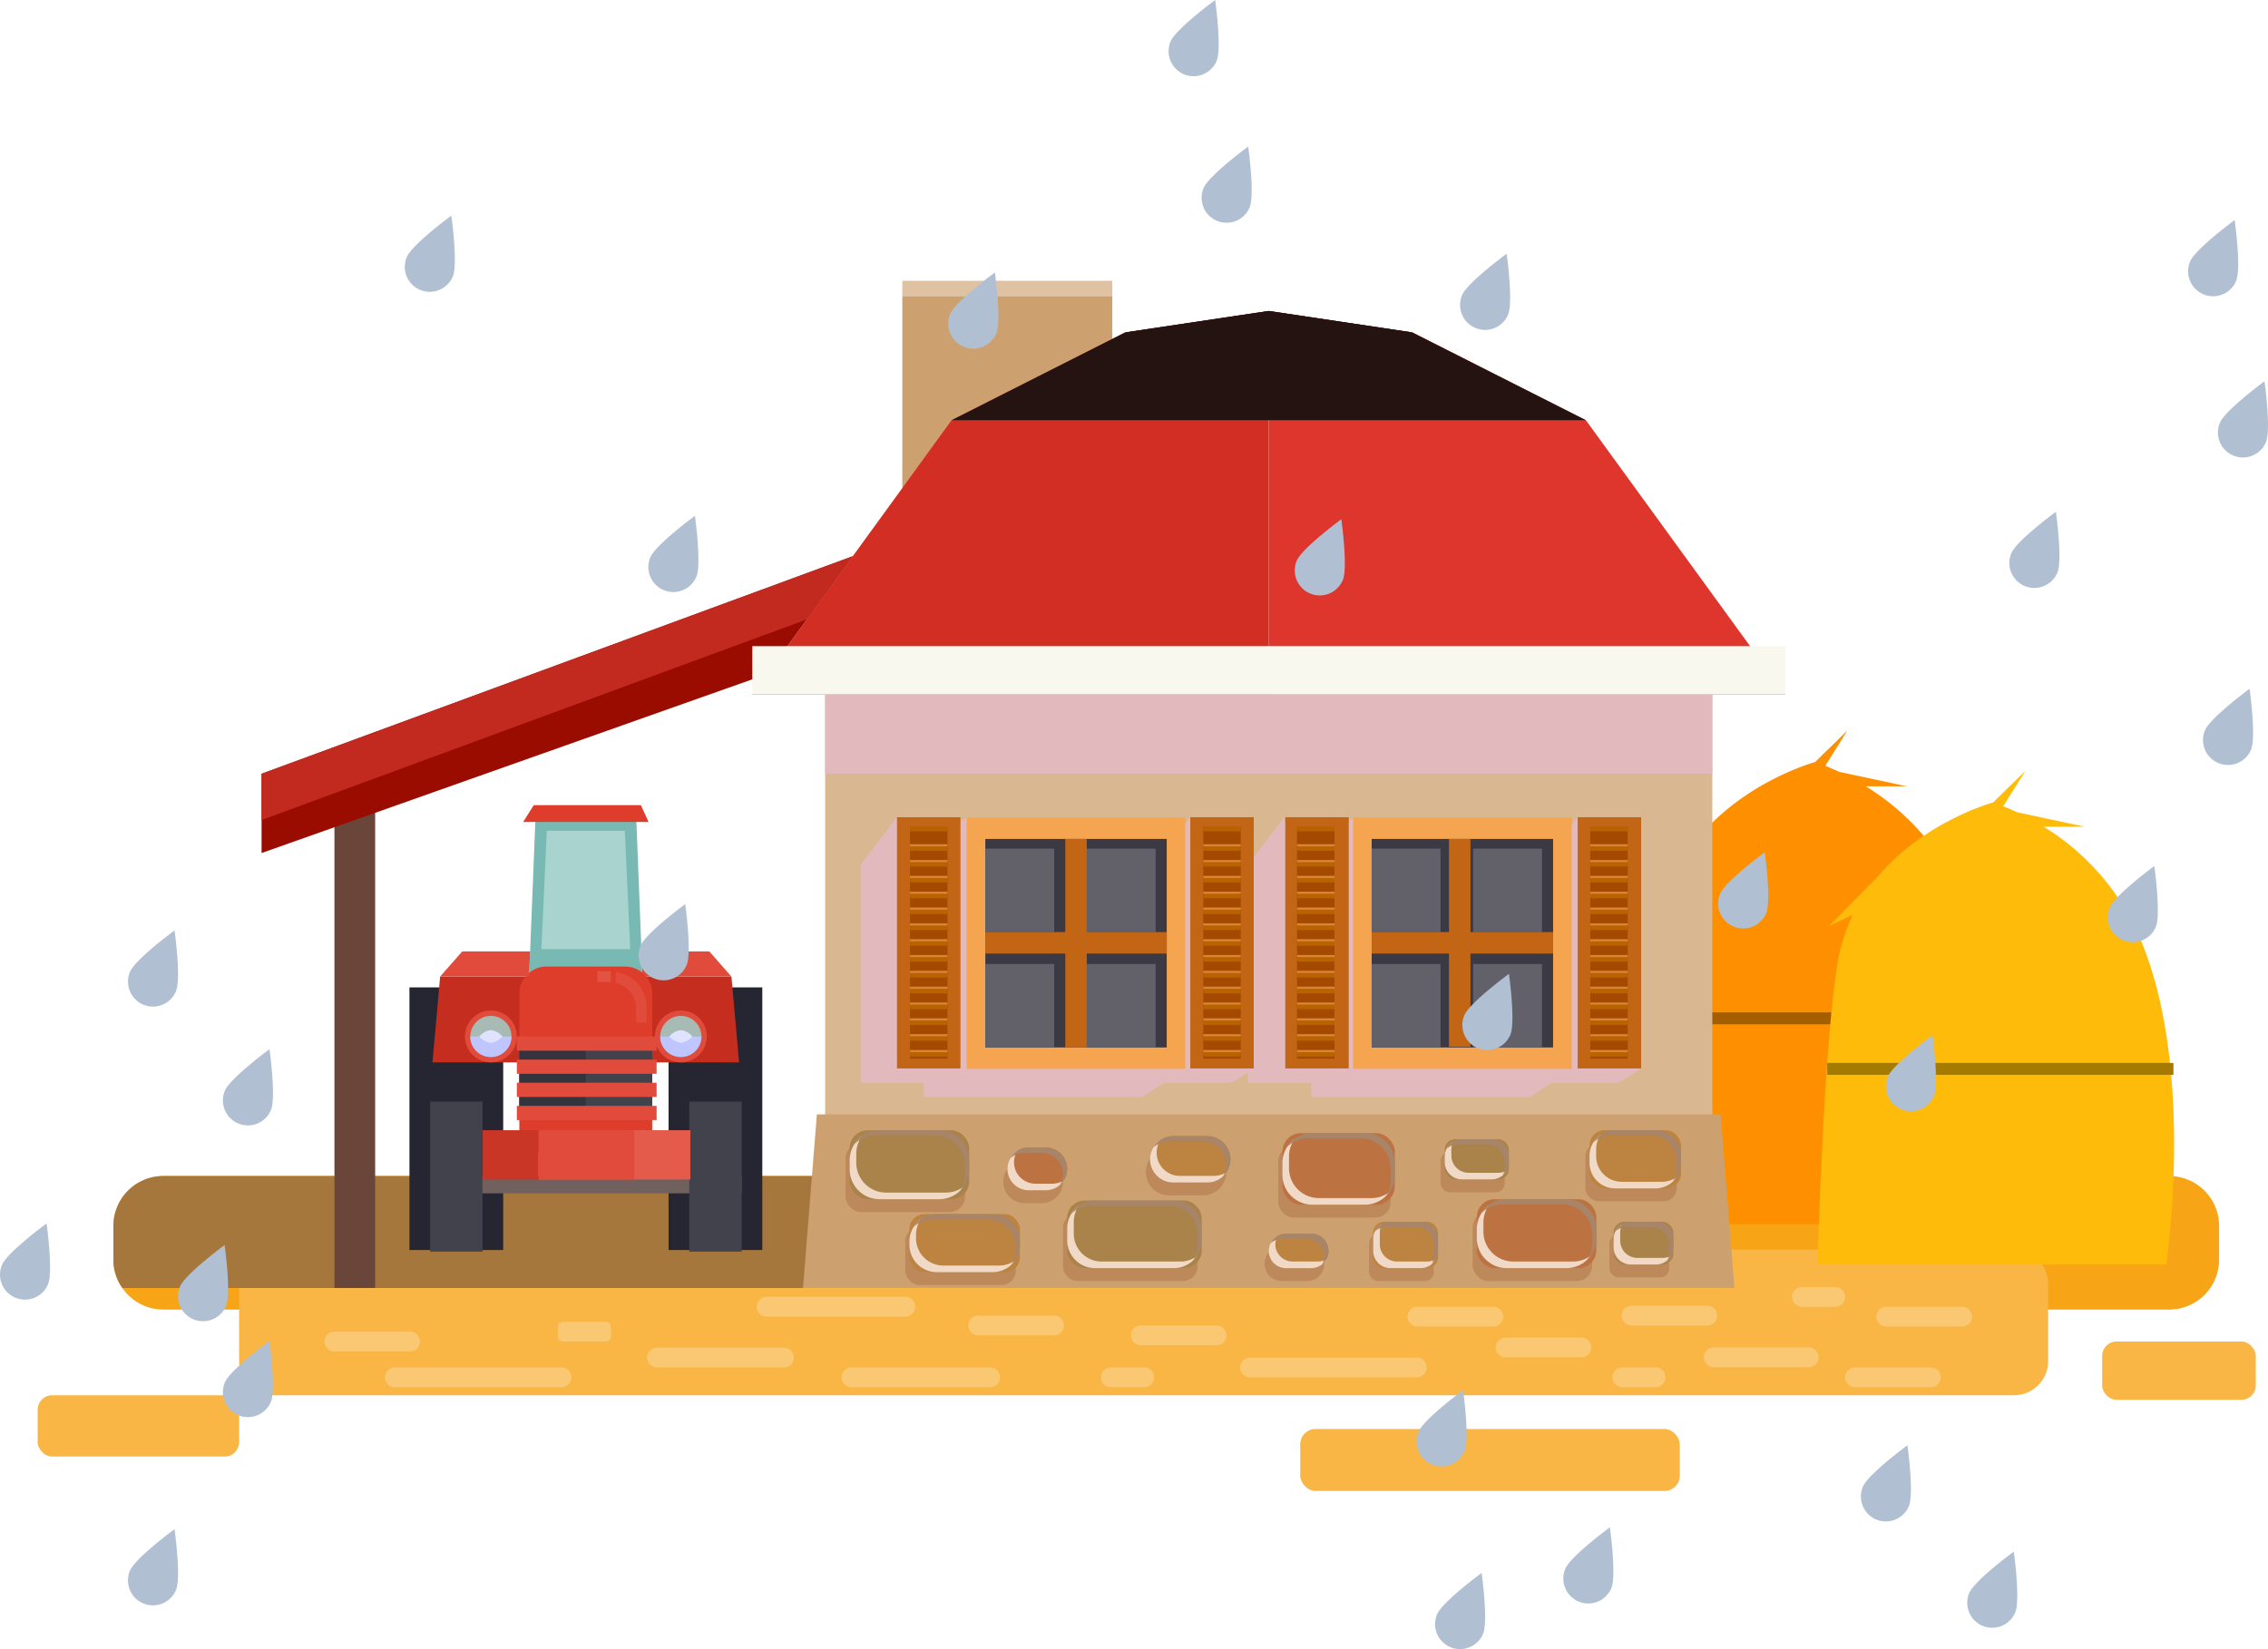 <svg id="Grupo_55962" data-name="Grupo 55962" xmlns="http://www.w3.org/2000/svg" width="335" height="243.628" viewBox="0 0 335 243.628">
  <g id="Grupo_55926" data-name="Grupo 55926" transform="translate(5.564 41.478)">
    <rect id="Rectángulo_5359" data-name="Rectángulo 5359" width="31.019" height="35.134" transform="translate(127.713 2.246)" fill="#cda16f"/>
    <rect id="Rectángulo_5360" data-name="Rectángulo 5360" width="31.019" height="2.246" transform="translate(127.713)" fill="#dfc2a2"/>
    <g id="Grupo_55853" data-name="Grupo 55853" transform="translate(0 132.262)">
      <path id="Trazado_103365" data-name="Trazado 103365" d="M811.215-73.738v4.972a7.381,7.381,0,0,1-7.378,7.376H507.569a7.32,7.32,0,0,1-6.055-3.187,7.188,7.188,0,0,1-1.323-4.189v-4.972a7.371,7.371,0,0,1,7.378-7.378H803.838A7.373,7.373,0,0,1,811.215-73.738Z" transform="translate(-489.003 81.116)" fill="#f7a416"/>
      <path id="Rectángulo_5361" data-name="Rectángulo 5361" d="M5.055,0h257.1a5.055,5.055,0,0,1,5.055,5.055V16.469a5.054,5.054,0,0,1-5.054,5.054H5.054A5.054,5.054,0,0,1,0,16.469V5.055A5.055,5.055,0,0,1,5.055,0Z" transform="translate(29.753 10.862)" fill="#f9b645"/>
      <rect id="Rectángulo_5362" data-name="Rectángulo 5362" width="29.753" height="9.051" rx="2.125" transform="translate(0 32.385)" fill="#f9b645"/>
      <rect id="Rectángulo_5363" data-name="Rectángulo 5363" width="22.694" height="8.618" rx="2.125" transform="translate(304.937 24.443)" fill="#f9b645"/>
      <rect id="Rectángulo_5364" data-name="Rectángulo 5364" width="56.059" height="9.153" rx="2.257" transform="translate(186.491 37.37)" fill="#f9b645"/>
    </g>
    <g id="Grupo_55854" data-name="Grupo 55854" transform="translate(42.349 148.66)">
      <path id="Trazado_103366" data-name="Trazado 103366" d="M645.116-63.578h-11.2a1.458,1.458,0,0,1-1.458-1.458h0a1.458,1.458,0,0,1,1.458-1.458h11.2a1.457,1.457,0,0,1,1.456,1.458h0A1.457,1.457,0,0,1,645.116-63.578Z" transform="translate(-407.833 78.374)" fill="#fac873"/>
      <path id="Trazado_103367" data-name="Trazado 103367" d="M618.424-65.86h-11.2a1.458,1.458,0,0,1-1.456-1.458h0a1.456,1.456,0,0,1,1.456-1.458h11.2a1.457,1.457,0,0,1,1.458,1.458h0A1.458,1.458,0,0,1,618.424-65.86Z" transform="translate(-432.758 76.243)" fill="#fac873"/>
      <path id="Trazado_103368" data-name="Trazado 103368" d="M637.154-65.106H623.122a1.459,1.459,0,0,1-1.458-1.458h0a1.458,1.458,0,0,1,1.458-1.458h14.032a1.457,1.457,0,0,1,1.458,1.458h0A1.458,1.458,0,0,1,637.154-65.106Z" transform="translate(-417.91 76.947)" fill="#fac873"/>
      <path id="Trazado_103369" data-name="Trazado 103369" d="M628.044-68.294h-11.2a1.458,1.458,0,0,1-1.458-1.456h0a1.458,1.458,0,0,1,1.458-1.458h11.2A1.458,1.458,0,0,1,629.5-69.75h0A1.458,1.458,0,0,1,628.044-68.294Z" transform="translate(-423.776 73.972)" fill="#fac873"/>
      <path id="Trazado_103370" data-name="Trazado 103370" d="M590.567-66.785h-11.2a1.458,1.458,0,0,1-1.458-1.458h0a1.459,1.459,0,0,1,1.458-1.458h11.2a1.459,1.459,0,0,1,1.458,1.458h0A1.458,1.458,0,0,1,590.567-66.785Z" transform="translate(-458.775 75.379)" fill="#fac873"/>
      <path id="Trazado_103371" data-name="Trazado 103371" d="M647.507-68.214H636.3a1.458,1.458,0,0,1-1.458-1.458h0A1.459,1.459,0,0,1,636.3-71.13h11.2a1.459,1.459,0,0,1,1.458,1.458h0A1.458,1.458,0,0,1,647.507-68.214Z" transform="translate(-405.6 74.044)" fill="#fac873"/>
      <path id="Trazado_103372" data-name="Trazado 103372" d="M611.7-68.214h-11.2a1.458,1.458,0,0,1-1.458-1.458h0a1.459,1.459,0,0,1,1.458-1.458h11.2a1.459,1.459,0,0,1,1.458,1.458h0A1.458,1.458,0,0,1,611.7-68.214Z" transform="translate(-439.044 74.044)" fill="#fac873"/>
      <path id="Trazado_103373" data-name="Trazado 103373" d="M578.148-67.54h-11.2A1.457,1.457,0,0,1,565.487-69h0a1.456,1.456,0,0,1,1.458-1.456h11.2A1.458,1.458,0,0,1,579.606-69h0A1.458,1.458,0,0,1,578.148-67.54Z" transform="translate(-470.373 74.676)" fill="#fac873"/>
      <path id="Trazado_103374" data-name="Trazado 103374" d="M528.965-66.316h-11.2a1.458,1.458,0,0,1-1.458-1.458h0a1.458,1.458,0,0,1,1.458-1.456h11.2a1.458,1.458,0,0,1,1.458,1.456h0A1.458,1.458,0,0,1,528.965-66.316Z" transform="translate(-516.304 75.819)" fill="#fac873"/>
      <path id="Trazado_103375" data-name="Trazado 103375" d="M577.752-63.578H557.268a1.459,1.459,0,0,1-1.458-1.458h0a1.459,1.459,0,0,1,1.458-1.458h20.484a1.459,1.459,0,0,1,1.458,1.458h0A1.459,1.459,0,0,1,577.752-63.578Z" transform="translate(-479.41 78.374)" fill="#fac873"/>
      <path id="Trazado_103376" data-name="Trazado 103376" d="M571.272-68.969H550.788a1.458,1.458,0,0,1-1.458-1.458h0a1.458,1.458,0,0,1,1.458-1.456h20.484a1.456,1.456,0,0,1,1.456,1.456h0A1.456,1.456,0,0,1,571.272-68.969Z" transform="translate(-485.462 73.341)" fill="#fac873"/>
      <path id="Trazado_103377" data-name="Trazado 103377" d="M612.334-64.332H587.708a1.459,1.459,0,0,1-1.458-1.458h0a1.459,1.459,0,0,1,1.458-1.458h24.626a1.458,1.458,0,0,1,1.458,1.458h0A1.458,1.458,0,0,1,612.334-64.332Z" transform="translate(-450.983 77.67)" fill="#fac873"/>
      <path id="Trazado_103378" data-name="Trazado 103378" d="M561.167-65.086H542.414a1.458,1.458,0,0,1-1.458-1.458h0A1.458,1.458,0,0,1,542.414-68h18.753a1.459,1.459,0,0,1,1.458,1.458h0A1.459,1.459,0,0,1,561.167-65.086Z" transform="translate(-493.282 76.966)" fill="#fac873"/>
      <path id="Trazado_103379" data-name="Trazado 103379" d="M547.016-63.578H522.39a1.458,1.458,0,0,1-1.458-1.458h0a1.458,1.458,0,0,1,1.458-1.458h24.626a1.459,1.459,0,0,1,1.458,1.458h0A1.459,1.459,0,0,1,547.016-63.578Z" transform="translate(-511.982 78.374)" fill="#fac873"/>
      <path id="Trazado_103380" data-name="Trazado 103380" d="M634.783-69.723h-4.924a1.458,1.458,0,0,1-1.458-1.456h0a1.458,1.458,0,0,1,1.458-1.458h4.924a1.458,1.458,0,0,1,1.458,1.458h0A1.458,1.458,0,0,1,634.783-69.723Z" transform="translate(-411.619 72.637)" fill="#fac873"/>
      <path id="Trazado_103381" data-name="Trazado 103381" d="M621.06-63.578h-4.924a1.458,1.458,0,0,1-1.456-1.458h0a1.458,1.458,0,0,1,1.456-1.458h4.924a1.458,1.458,0,0,1,1.458,1.458h0A1.458,1.458,0,0,1,621.06-63.578Z" transform="translate(-424.433 78.374)" fill="#fac873"/>
      <path id="Trazado_103382" data-name="Trazado 103382" d="M582-63.578h-4.924a1.459,1.459,0,0,1-1.458-1.458h0a1.459,1.459,0,0,1,1.458-1.458H582a1.458,1.458,0,0,1,1.458,1.458h0A1.458,1.458,0,0,1,582-63.578Z" transform="translate(-460.907 78.374)" fill="#fac873"/>
      <rect id="Rectángulo_5365" data-name="Rectángulo 5365" width="7.839" height="2.916" rx="0.754" transform="translate(34.487 5.13)" fill="#fac873"/>
    </g>
    <path id="Trazado_103383" data-name="Trazado 103383" d="M662.971-93.381a35.806,35.806,0,0,0-12.818-13.531h6.065l-10-2.135c-.795-.373-1.479-.663-2.04-.882l3.27-5.223-4.792,4.682-.025-.008S632.2-107.624,625.3-99.119l.014-.062-6.844,6.923,3.5-1.626a25.74,25.74,0,0,0-2.191,6.767c-2.123,12.156-3.015,44.9-3.015,44.9h51.3S673.138-74.249,662.971-93.381Z" transform="translate(-380.139 181.592)" fill="#fe9000"/>
    <rect id="Rectángulo_5366" data-name="Rectángulo 5366" width="51.14" height="1.76" transform="translate(236.256 108.084)" fill="#a45e00"/>
    <path id="Trazado_103384" data-name="Trazado 103384" d="M676.561-90.294a35.809,35.809,0,0,0-12.818-13.531h6.066l-10-2.135c-.793-.373-1.477-.663-2.038-.882l3.27-5.221-4.792,4.68-.027-.008s-10.437,2.856-17.333,11.36l.014-.062-6.846,6.923,3.5-1.626a25.675,25.675,0,0,0-2.191,6.767c-2.125,12.158-3.017,44.9-3.017,44.9h51.488S686.73-71.16,676.561-90.294Z" transform="translate(-367.447 184.477)" fill="#febb0a"/>
    <path id="Trazado_103385" data-name="Trazado 103385" d="M614.135-81.116,602.058-64.577H501.514a7.188,7.188,0,0,1-1.323-4.189v-4.972a7.371,7.371,0,0,1,7.378-7.378Z" transform="translate(-489.003 213.378)" fill="#a6773c" style="mix-blend-mode: multiply;isolation: isolate"/>
    <rect id="Rectángulo_5367" data-name="Rectángulo 5367" width="13.849" height="38.801" transform="translate(93.185 104.391)" fill="#262632"/>
    <path id="Trazado_103386" data-name="Trazado 103386" d="M540.6-96.356h13.141l1.134,12.685h-13.91l-.3-11.084Z" transform="translate(-451.269 199.146)" fill="#c52e1f"/>
    <path id="Trazado_103387" data-name="Trazado 103387" d="M540.52-98.277h10.025l3.265,3.715H540.669Z" transform="translate(-451.341 197.352)" fill="#e14b3b"/>
    <rect id="Rectángulo_5368" data-name="Rectángulo 5368" width="13.849" height="38.801" transform="translate(54.914 104.391)" fill="#262632"/>
    <path id="Trazado_103388" data-name="Trazado 103388" d="M538.835-96.356H525.694l-1.134,12.685h13.91l.3-11.084Z" transform="translate(-466.246 199.146)" fill="#c52e1f"/>
    <rect id="Rectángulo_5369" data-name="Rectángulo 5369" width="131.039" height="87.676" transform="translate(116.319 61.119)" fill="#d9b791"/>
    <path id="Trazado_103389" data-name="Trazado 103389" d="M615.324-71.413l-9.375-37.114-5.362,6.987v24.862l-27.656-31.795-6.341,4.156v21.3l-3.961-25.509-5.362,6.987V-69.3h9.323v2.1h32.282l3.2-2.1h9.962Z" transform="translate(-435.7 187.78)" fill="#e2babe" style="mix-blend-mode: multiply;isolation: isolate"/>
    <path id="Trazado_103390" data-name="Trazado 103390" d="M644.912-71.413l-9.375-37.114-5.362,6.987v24.862L602.52-108.473l-6.341,4.156v21.3l-3.961-25.509-5.362,6.987V-69.3h9.323v2.1h32.282l3.2-2.1h9.962Z" transform="translate(-408.068 187.78)" fill="#e2babe" style="mix-blend-mode: multiply;isolation: isolate"/>
    <rect id="Rectángulo_5370" data-name="Rectángulo 5370" width="131.039" height="11.711" transform="translate(116.319 61.119)" fill="#e2babe" style="mix-blend-mode: multiply;isolation: isolate"/>
    <path id="Trazado_103391" data-name="Trazado 103391" d="M688.4-85.825H554.907l-2.044,25.638H690.441Z" transform="translate(-439.814 208.981)" fill="#cda16f"/>
    <g id="Grupo_55855" data-name="Grupo 55855" transform="translate(119.317 127.399)">
      <rect id="Rectángulo_5371" data-name="Rectángulo 5371" width="17.655" height="10.181" rx="2.282" transform="translate(0 0.011)" fill="#bd895b"/>
      <path id="Trazado_103392" data-name="Trazado 103392" d="M573.822-82.309H571.31a3.159,3.159,0,0,0-3.158,3.16,3.158,3.158,0,0,0,3.158,3.158h2.512a3.159,3.159,0,0,0,3.158-3.158A3.161,3.161,0,0,0,573.822-82.309Z" transform="translate(-544.852 84.865)" fill="#bd895b"/>
      <rect id="Rectángulo_5372" data-name="Rectángulo 5372" width="9.574" height="6.852" rx="1.316" transform="translate(77.333 13.523)" fill="#bd895b"/>
      <rect id="Rectángulo_5373" data-name="Rectángulo 5373" width="16.318" height="8.573" rx="2.085" transform="translate(8.828 12.395)" fill="#bd895b"/>
      <rect id="Rectángulo_5374" data-name="Rectángulo 5374" width="17.655" height="10.182" rx="2.282" transform="translate(92.635 10.193)" fill="#bd895b"/>
      <rect id="Rectángulo_5375" data-name="Rectángulo 5375" width="19.871" height="9.986" rx="2.125" transform="translate(32.127 10.388)" fill="#bd895b"/>
      <path id="Trazado_103393" data-name="Trazado 103393" d="M594.394-75.728h-3.736a2.546,2.546,0,0,0-2.545,2.545,2.546,2.546,0,0,0,2.545,2.547h3.736a2.546,2.546,0,0,0,2.545-2.547A2.546,2.546,0,0,0,594.394-75.728Z" transform="translate(-526.211 91.011)" fill="#bd895b"/>
      <path id="Trazado_103394" data-name="Trazado 103394" d="M587.5-83.18h-5.03a3.426,3.426,0,0,0-3.425,3.427,3.425,3.425,0,0,0,3.425,3.425h5.03a3.425,3.425,0,0,0,3.425-3.425A3.425,3.425,0,0,0,587.5-83.18Z" transform="translate(-534.677 84.052)" fill="#bd895b"/>
      <rect id="Rectángulo_5376" data-name="Rectángulo 5376" width="13.502" height="8.596" rx="1.947" transform="translate(109.291)" fill="#bd895b"/>
      <rect id="Rectángulo_5377" data-name="Rectángulo 5377" width="16.606" height="10.572" rx="2.282" transform="translate(63.92 0.43)" fill="#bd895b"/>
      <rect id="Rectángulo_5378" data-name="Rectángulo 5378" width="8.828" height="6.317" rx="1.316" transform="translate(112.839 13.523)" fill="#bd895b"/>
      <rect id="Rectángulo_5379" data-name="Rectángulo 5379" width="9.477" height="5.935" rx="1.316" transform="translate(87.896 1.33)" fill="#bd895b"/>
    </g>
    <path id="Trazado_103395" data-name="Trazado 103395" d="M664.715-90.544l-29.436-40.515L609.64-144.036,588.433-147.2v56.657Z" transform="translate(-406.595 151.663)" fill="#de352c"/>
    <path id="Trazado_103396" data-name="Trazado 103396" d="M548.989-90.544l29.436-40.515,25.638-12.977L625.27-147.2v56.657Z" transform="translate(-443.432 151.663)" fill="#d32e23"/>
    <rect id="Rectángulo_5380" data-name="Rectángulo 5380" width="6.014" height="75.965" transform="translate(43.836 72.83)" fill="#6a463a"/>
    <g id="Grupo_55857" data-name="Grupo 55857" transform="translate(119.938 125.492)">
      <rect id="Rectángulo_5381" data-name="Rectángulo 5381" width="17.655" height="10.181" rx="2.632" transform="translate(0 0.012)" fill="#a9834a"/>
      <path id="Trazado_103397" data-name="Trazado 103397" d="M574.141-76.977h-2.51a3.159,3.159,0,0,1-3.158-3.16h0a3.158,3.158,0,0,1,3.158-3.158h2.51a3.159,3.159,0,0,1,3.16,3.158h0A3.161,3.161,0,0,1,574.141-76.977Z" transform="translate(-545.173 85.852)" fill="#bd7241"/>
      <rect id="Rectángulo_5382" data-name="Rectángulo 5382" width="9.574" height="6.851" rx="1.597" transform="translate(77.333 13.523)" fill="#bd8341"/>
      <rect id="Rectángulo_5383" data-name="Rectángulo 5383" width="16.318" height="8.572" rx="2.216" transform="translate(8.827 12.395)" fill="#bd8341"/>
      <rect id="Rectángulo_5384" data-name="Rectángulo 5384" width="17.655" height="10.181" rx="2.632" transform="translate(92.635 10.193)" fill="#bd7241"/>
      <rect id="Rectángulo_5385" data-name="Rectángulo 5385" width="19.871" height="9.986" rx="2.579" transform="translate(32.127 10.388)" fill="#a9834a"/>
      <path id="Trazado_103398" data-name="Trazado 103398" d="M594.716-71.624H590.98a2.546,2.546,0,0,1-2.547-2.545h0a2.546,2.546,0,0,1,2.547-2.545h3.736a2.545,2.545,0,0,1,2.545,2.545h0A2.545,2.545,0,0,1,594.716-71.624Z" transform="translate(-526.533 91.998)" fill="#bd8341"/>
      <path id="Trazado_103399" data-name="Trazado 103399" d="M587.823-77.314h-5.028a3.426,3.426,0,0,1-3.427-3.427h0a3.426,3.426,0,0,1,3.427-3.425h5.028a3.426,3.426,0,0,1,3.427,3.425h0A3.426,3.426,0,0,1,587.823-77.314Z" transform="translate(-534.999 85.038)" fill="#bd8341"/>
      <g id="Grupo_55856" data-name="Grupo 55856" transform="translate(109.291)">
        <rect id="Rectángulo_5386" data-name="Rectángulo 5386" width="13.502" height="8.596" rx="2.222" fill="#bd8341"/>
      </g>
      <rect id="Rectángulo_5387" data-name="Rectángulo 5387" width="16.606" height="10.572" rx="2.733" transform="translate(63.92 0.43)" fill="#bd7241"/>
      <rect id="Rectángulo_5388" data-name="Rectángulo 5388" width="8.828" height="6.317" rx="1.597" transform="translate(112.839 13.523)" fill="#a9834a"/>
      <rect id="Rectángulo_5389" data-name="Rectángulo 5389" width="9.477" height="5.935" rx="1.534" transform="translate(87.896 1.33)" fill="#a9834a"/>
    </g>
    <g id="Grupo_55858" data-name="Grupo 55858" transform="translate(119.938 126.153)" style="mix-blend-mode: multiply;isolation: isolate">
      <path id="Trazado_103400" data-name="Trazado 103400" d="M622.033-72.443h-3.738a2.546,2.546,0,0,1-2.545-2.545v-1.228a2.527,2.527,0,0,1,.333-1.236,2.533,2.533,0,0,0-1.309,2.212v1.226a2.546,2.546,0,0,0,2.547,2.545h3.736a2.538,2.538,0,0,0,2.212-1.309A2.508,2.508,0,0,1,622.033-72.443Z" transform="translate(-501.935 90.647)" fill="#f0dac7"/>
      <path id="Trazado_103401" data-name="Trazado 103401" d="M575.118-78.194h-2.51a3.159,3.159,0,0,1-3.16-3.158,3.141,3.141,0,0,1,.5-1.686,3.147,3.147,0,0,0-1.472,2.661,3.159,3.159,0,0,0,3.158,3.16h2.51a3.15,3.15,0,0,0,2.663-1.472A3.145,3.145,0,0,1,575.118-78.194Z" transform="translate(-545.174 85.43)" fill="#f0dac7"/>
      <path id="Trazado_103402" data-name="Trazado 103402" d="M589.774-70.6H578.122a4.111,4.111,0,0,1-4.109-4.109V-76.48a4.071,4.071,0,0,1,.764-2.371,4.1,4.1,0,0,0-1.738,3.348v1.766a4.108,4.108,0,0,0,4.109,4.11H588.8a4.1,4.1,0,0,0,3.348-1.737A4.083,4.083,0,0,1,589.774-70.6Z" transform="translate(-540.91 89.34)" fill="#f0dac7"/>
      <path id="Trazado_103403" data-name="Trazado 103403" d="M574.251-70.967H566A4.031,4.031,0,0,1,561.966-75v-.509a3.993,3.993,0,0,1,.741-2.317,4.018,4.018,0,0,0-1.717,3.291v.511a4.032,4.032,0,0,0,4.032,4.03h8.256a4.014,4.014,0,0,0,3.292-1.715A3.993,3.993,0,0,1,574.251-70.967Z" transform="translate(-552.163 90.299)" fill="#f0dac7"/>
      <path id="Trazado_103404" data-name="Trazado 103404" d="M573.229-76.668a4.384,4.384,0,0,1-2.588.851h-8.826A4.414,4.414,0,0,1,557.4-80.23v-1.354a4.381,4.381,0,0,1,.853-2.588,4.395,4.395,0,0,0-1.828,3.562v1.354a4.414,4.414,0,0,0,4.413,4.415h8.828A4.4,4.4,0,0,0,573.229-76.668Z" transform="translate(-556.425 84.372)" fill="#f0dac7"/>
      <path id="Trazado_103405" data-name="Trazado 103405" d="M616.705-76.34h5.97a3.761,3.761,0,0,0,3.1-1.638,3.754,3.754,0,0,1-2.129.661h-5.97a3.766,3.766,0,0,1-3.765-3.765v-1.064a3.748,3.748,0,0,1,.661-2.129,3.763,3.763,0,0,0-1.638,3.1v1.064A3.767,3.767,0,0,0,616.705-76.34Z" transform="translate(-503.648 84.275)" fill="#f0dac7"/>
      <path id="Trazado_103406" data-name="Trazado 103406" d="M588.8-78.565h-5.03a3.425,3.425,0,0,1-3.425-3.425,3.418,3.418,0,0,1,.567-1.884,3.421,3.421,0,0,0-1.543,2.858,3.426,3.426,0,0,0,3.427,3.427h5.028a3.418,3.418,0,0,0,2.858-1.543A3.407,3.407,0,0,1,588.8-78.565Z" transform="translate(-534.999 84.65)" fill="#f0dac7"/>
      <path id="Trazado_103407" data-name="Trazado 103407" d="M611.02-79.464a2.527,2.527,0,0,1-1.236.333H605.4a2.544,2.544,0,0,1-2.545-2.545v-.843a2.528,2.528,0,0,1,.333-1.238,2.533,2.533,0,0,0-1.309,2.212v.845a2.547,2.547,0,0,0,2.547,2.545h4.386A2.533,2.533,0,0,0,611.02-79.464Z" transform="translate(-513.98 84.759)" fill="#f0dac7"/>
      <path id="Trazado_103408" data-name="Trazado 103408" d="M618.542-70.552h-8.826a4.414,4.414,0,0,1-4.415-4.413V-76.32a4.382,4.382,0,0,1,.853-2.586,4.4,4.4,0,0,0-1.827,3.562v1.354a4.413,4.413,0,0,0,4.413,4.413h8.828A4.4,4.4,0,0,0,621.13-71.4,4.38,4.38,0,0,1,618.542-70.552Z" transform="translate(-511.691 89.289)" fill="#f0dac7"/>
      <path id="Trazado_103409" data-name="Trazado 103409" d="M605.231-76.061a4.378,4.378,0,0,1-2.586.851h-7.78a4.414,4.414,0,0,1-4.413-4.413v-1.744a4.385,4.385,0,0,1,.851-2.588,4.4,4.4,0,0,0-1.826,3.562v1.744a4.413,4.413,0,0,0,4.413,4.415h7.778A4.4,4.4,0,0,0,605.231-76.061Z" transform="translate(-525.557 84.574)" fill="#f0dac7"/>
      <path id="Trazado_103410" data-name="Trazado 103410" d="M604.417-71.91h-4.483a2.544,2.544,0,0,1-2.545-2.545v-1.762a2.505,2.505,0,0,1,.333-1.236,2.533,2.533,0,0,0-1.309,2.212v1.76a2.545,2.545,0,0,0,2.545,2.545h4.485a2.531,2.531,0,0,0,2.21-1.307A2.526,2.526,0,0,1,604.417-71.91Z" transform="translate(-519.081 90.647)" fill="#f0dac7"/>
      <path id="Trazado_103411" data-name="Trazado 103411" d="M595.691-72.759h-3.736A2.545,2.545,0,0,1,589.41-75.3a2.53,2.53,0,0,1,.333-1.238,2.538,2.538,0,0,0-1.309,2.212,2.546,2.546,0,0,0,2.547,2.545h3.736a2.534,2.534,0,0,0,2.212-1.307A2.529,2.529,0,0,1,595.691-72.759Z" transform="translate(-526.533 91.497)" fill="#f0dac7"/>
    </g>
    <g id="Grupo_55859" data-name="Grupo 55859" transform="translate(120.634 125.492)" style="mix-blend-mode: screen;isolation: isolate">
      <path id="Trazado_103412" data-name="Trazado 103412" d="M588.494-79.245h-11.65a4.1,4.1,0,0,0-3.481,1.944,4.1,4.1,0,0,1,2.86-1.164h11.652a4.11,4.11,0,0,1,4.109,4.109v1.766a4.079,4.079,0,0,1-.63,2.166,4.091,4.091,0,0,0,1.251-2.945v-1.766A4.11,4.11,0,0,0,588.494-79.245Z" transform="translate(-541.303 89.634)" fill="#a88568"/>
      <path id="Trazado_103413" data-name="Trazado 103413" d="M572.981-78.208h-8.256a4.02,4.02,0,0,0-3.419,1.918,4.01,4.01,0,0,1,2.8-1.137h8.256a4.031,4.031,0,0,1,4.032,4.03v.511a3.991,3.991,0,0,1-.613,2.114,4.012,4.012,0,0,0,1.234-2.893v-.511A4.033,4.033,0,0,0,572.981-78.208Z" transform="translate(-552.563 90.602)" fill="#a88568"/>
      <path id="Trazado_103414" data-name="Trazado 103414" d="M573.937-83.3h-2.51a3.143,3.143,0,0,0-2.735,1.607,3.136,3.136,0,0,1,2.114-.828h2.512a3.159,3.159,0,0,1,3.158,3.158,3.133,3.133,0,0,1-.424,1.553,3.142,3.142,0,0,0,1.044-2.332A3.16,3.16,0,0,0,573.937-83.3Z" transform="translate(-545.665 85.852)" fill="#a88568"/>
      <path id="Trazado_103415" data-name="Trazado 103415" d="M603.661-83.15h4.386a2.545,2.545,0,0,1,2.545,2.545v.845a2.525,2.525,0,0,1-.288,1.155,2.526,2.526,0,0,0,.909-1.934v-.845a2.544,2.544,0,0,0-2.545-2.545h-4.386a2.536,2.536,0,0,0-2.257,1.389A2.521,2.521,0,0,1,603.661-83.15Z" transform="translate(-514.536 85.259)" fill="#a88568"/>
      <path id="Trazado_103416" data-name="Trazado 103416" d="M559.881-83.832h8.828a4.414,4.414,0,0,1,4.413,4.413v1.354a4.375,4.375,0,0,1-.694,2.361,4.4,4.4,0,0,0,1.315-3.141V-80.2a4.414,4.414,0,0,0-4.413-4.413H560.5a4.4,4.4,0,0,0-3.717,2.054A4.392,4.392,0,0,1,559.881-83.832Z" transform="translate(-556.785 84.623)" fill="#a88568"/>
      <path id="Trazado_103417" data-name="Trazado 103417" d="M592.935-83.616h7.778a4.414,4.414,0,0,1,4.415,4.413v1.746a4.374,4.374,0,0,1-.7,2.359,4.4,4.4,0,0,0,1.315-3.141v-1.744a4.413,4.413,0,0,0-4.413-4.413h-7.778a4.4,4.4,0,0,0-3.719,2.054A4.394,4.394,0,0,1,592.935-83.616Z" transform="translate(-525.918 84.824)" fill="#a88568"/>
      <path id="Trazado_103418" data-name="Trazado 103418" d="M587.59-84.166h-5.028a3.413,3.413,0,0,0-2.945,1.7,3.4,3.4,0,0,1,2.324-.922h5.03a3.425,3.425,0,0,1,3.425,3.425,3.4,3.4,0,0,1-.481,1.725,3.412,3.412,0,0,0,1.1-2.5A3.426,3.426,0,0,0,587.59-84.166Z" transform="translate(-535.463 85.038)" fill="#a88568"/>
      <path id="Trazado_103419" data-name="Trazado 103419" d="M620.916-77.624H617.18a2.537,2.537,0,0,0-2.257,1.389,2.526,2.526,0,0,1,1.636-.609H620.3A2.545,2.545,0,0,1,622.84-74.3v1.226a2.505,2.505,0,0,1-.29,1.156,2.525,2.525,0,0,0,.911-1.936v-1.226A2.544,2.544,0,0,0,620.916-77.624Z" transform="translate(-502.491 91.148)" fill="#a88568"/>
      <path id="Trazado_103420" data-name="Trazado 103420" d="M622.407-84.617h-5.97a3.756,3.756,0,0,0-3.212,1.822,3.754,3.754,0,0,1,2.591-1.042h5.97a3.766,3.766,0,0,1,3.765,3.765v1.064A3.722,3.722,0,0,1,625-77.065a3.741,3.741,0,0,0,1.176-2.723v-1.064A3.766,3.766,0,0,0,622.407-84.617Z" transform="translate(-504.077 84.617)" fill="#a88568"/>
      <path id="Trazado_103421" data-name="Trazado 103421" d="M617.231-79.346H608.4a4.4,4.4,0,0,0-3.717,2.052,4.4,4.4,0,0,1,3.1-1.272h8.828a4.413,4.413,0,0,1,4.413,4.413V-72.8a4.385,4.385,0,0,1-.694,2.361,4.4,4.4,0,0,0,1.315-3.141v-1.354A4.414,4.414,0,0,0,617.231-79.346Z" transform="translate(-512.051 89.54)" fill="#a88568"/>
      <path id="Trazado_103422" data-name="Trazado 103422" d="M594.576-76.714H590.84a2.54,2.54,0,0,0-2.257,1.389,2.535,2.535,0,0,1,1.636-.609h3.736A2.545,2.545,0,0,1,596.5-73.39a2.506,2.506,0,0,1-.29,1.156,2.525,2.525,0,0,0,.911-1.936A2.544,2.544,0,0,0,594.576-76.714Z" transform="translate(-527.089 91.997)" fill="#a88568"/>
      <path id="Trazado_103423" data-name="Trazado 103423" d="M603.3-77.624h-4.485a2.533,2.533,0,0,0-2.255,1.389,2.521,2.521,0,0,1,1.636-.609h4.483a2.545,2.545,0,0,1,2.545,2.545v1.76a2.506,2.506,0,0,1-.29,1.156,2.525,2.525,0,0,0,.911-1.936v-1.76A2.546,2.546,0,0,0,603.3-77.624Z" transform="translate(-519.637 91.148)" fill="#a88568"/>
    </g>
    <rect id="Rectángulo_5390" data-name="Rectángulo 5390" width="45.814" height="2.621" transform="translate(58.16 132.198)" fill="#70615f"/>
    <path id="Trazado_103424" data-name="Trazado 103424" d="M548.781-82.962H531.908l1.045-26.022h14.808Z" transform="translate(-459.383 187.353)" fill="#78bab3"/>
    <path id="Trazado_103425" data-name="Trazado 103425" d="M546-90.012H532.877l.813-17.477h11.518Z" transform="translate(-458.478 188.749)" fill="#a9d3cf"/>
    <path id="Trazado_103426" data-name="Trazado 103426" d="M550.009-106.971H531.489l1.558-2.476h15.826Z" transform="translate(-459.775 186.92)" fill="#de3d2c"/>
    <ellipse id="Elipse_4067" data-name="Elipse 4067" cx="3.835" cy="3.835" rx="3.835" ry="3.835" transform="translate(91.168 107.805)" fill="#e14b3b"/>
    <path id="Trazado_103427" data-name="Trazado 103427" d="M548.043-90.307A3.038,3.038,0,0,1,545-87.281a3.04,3.04,0,0,1-3.044-3.027A3.055,3.055,0,0,1,545-93.351,3.053,3.053,0,0,1,548.043-90.307Z" transform="translate(-449.999 201.952)" fill="#a7bab3"/>
    <path id="Trazado_103428" data-name="Trazado 103428" d="M548.043-91.777A3.038,3.038,0,0,1,545-88.75a3.04,3.04,0,0,1-3.044-3.027Z" transform="translate(-449.999 203.422)" fill="#bec5ff"/>
    <path id="Trazado_103429" data-name="Trazado 103429" d="M544.352-90.39a2.6,2.6,0,0,1-1.7-.938,2.6,2.6,0,0,1,1.7-.936,2.6,2.6,0,0,1,1.7.936A2.6,2.6,0,0,1,544.352-90.39Z" transform="translate(-449.35 202.967)" fill="#e0e3ff"/>
    <ellipse id="Elipse_4068" data-name="Elipse 4068" cx="3.835" cy="3.835" rx="3.835" ry="3.835" transform="translate(63.111 107.805)" fill="#e14b3b"/>
    <path id="Trazado_103430" data-name="Trazado 103430" d="M530.49-87.275a3.041,3.041,0,0,1-3.038-3.038,3.042,3.042,0,0,1,3.038-3.038,3.042,3.042,0,0,1,3.038,3.038A3.041,3.041,0,0,1,530.49-87.275Z" transform="translate(-463.545 201.952)" fill="#a7bab3"/>
    <path id="Trazado_103431" data-name="Trazado 103431" d="M533.533-91.777a3.038,3.038,0,0,1-3.044,3.027,3.038,3.038,0,0,1-3.042-3.027Z" transform="translate(-463.549 203.422)" fill="#bec5ff"/>
    <path id="Trazado_103432" data-name="Trazado 103432" d="M529.843-90.39a2.6,2.6,0,0,1-1.7-.938,2.605,2.605,0,0,1,1.7-.936,2.6,2.6,0,0,1,1.7.936A2.6,2.6,0,0,1,529.843-90.39Z" transform="translate(-462.901 202.967)" fill="#e0e3ff"/>
    <rect id="Rectángulo_5391" data-name="Rectángulo 5391" width="7.73" height="22.169" transform="translate(57.974 121.257)" fill="#42424c"/>
    <rect id="Rectángulo_5392" data-name="Rectángulo 5392" width="7.73" height="22.169" transform="translate(96.245 121.257)" fill="#42424c"/>
    <path id="Rectángulo_5393" data-name="Rectángulo 5393" d="M3.991,0H15.633a3.991,3.991,0,0,1,3.991,3.991V27.484a0,0,0,0,1,0,0H0a0,0,0,0,1,0,0V3.991A3.991,3.991,0,0,1,3.991,0Z" transform="translate(71.15 101.317)" fill="#de3d2c"/>
    <rect id="Rectángulo_5394" data-name="Rectángulo 5394" width="19.624" height="10.255" transform="translate(71.15 112.69)" fill="#42424c"/>
    <rect id="Rectángulo_5395" data-name="Rectángulo 5395" width="9.811" height="10.255" transform="translate(71.15 112.69)" fill="#34343f"/>
    <rect id="Rectángulo_5396" data-name="Rectángulo 5396" width="8.285" height="7.281" transform="translate(65.732 125.491)" fill="#c93625"/>
    <rect id="Rectángulo_5397" data-name="Rectángulo 5397" width="22.386" height="7.281" transform="translate(74.018 125.491)" fill="#e45b4c"/>
    <rect id="Rectángulo_5398" data-name="Rectángulo 5398" width="14.101" height="7.281" transform="translate(74.018 125.491)" fill="#e14b3b"/>
    <rect id="Rectángulo_5399" data-name="Rectángulo 5399" width="20.639" height="2.1" transform="translate(70.781 111.64)" fill="#e14b3b"/>
    <rect id="Rectángulo_5400" data-name="Rectángulo 5400" width="20.639" height="2.1" transform="translate(70.781 115.058)" fill="#e14b3b"/>
    <rect id="Rectángulo_5401" data-name="Rectángulo 5401" width="20.639" height="2.1" transform="translate(70.781 118.477)" fill="#e14b3b"/>
    <rect id="Rectángulo_5402" data-name="Rectángulo 5402" width="20.639" height="2.1" transform="translate(70.781 121.895)" fill="#e14b3b"/>
    <path id="Trazado_103433" data-name="Trazado 103433" d="M538.436-98.277H528.411l-3.265,3.715h13.141Z" transform="translate(-465.698 197.352)" fill="#e14b3b"/>
    <path id="Trazado_103434" data-name="Trazado 103434" d="M598.832-128.466,511.508-96.329v11.711l74.671-26.434Z" transform="translate(-478.434 169.159)" fill="#9a0b00"/>
    <path id="Trazado_103435" data-name="Trazado 103435" d="M598.833-128.466,511.508-96.329v6.838l80.542-29.642Z" transform="translate(-478.434 169.159)" fill="#c2291f"/>
    <rect id="Rectángulo_5403" data-name="Rectángulo 5403" width="152.563" height="7.14" transform="translate(105.557 53.979)" fill="#f9f8ee"/>
    <g id="Grupo_55860" data-name="Grupo 55860" transform="translate(85.368 102.146)">
      <path id="Trazado_103436" data-name="Trazado 103436" d="M543.157-89.244h-1.594V-91.51a3.768,3.768,0,0,0-3.015-3.585v-1.594a5.264,5.264,0,0,1,4.609,5.179Z" transform="translate(-538.549 96.689)" fill="#e14b3b"/>
    </g>
    <g id="Grupo_55861" data-name="Grupo 55861" transform="translate(82.679 101.993)">
      <rect id="Rectángulo_5404" data-name="Rectángulo 5404" width="1.988" height="1.593" fill="#e25344"/>
    </g>
    <rect id="Rectángulo_5405" data-name="Rectángulo 5405" width="32.282" height="37.114" transform="translate(137.23 79.307)" fill="#f5a44f"/>
    <rect id="Rectángulo_5406" data-name="Rectángulo 5406" width="32.282" height="37.114" transform="translate(194.3 79.307)" fill="#f5a44f"/>
    <rect id="Rectángulo_5407" data-name="Rectángulo 5407" width="26.796" height="30.807" transform="translate(197.043 82.461)" fill="#3b3944"/>
    <rect id="Rectángulo_5408" data-name="Rectángulo 5408" width="26.796" height="30.807" transform="translate(139.974 82.461)" fill="#3b3944"/>
    <rect id="Rectángulo_5409" data-name="Rectángulo 5409" width="10.174" height="12.335" transform="translate(139.974 100.933)" fill="#626069"/>
    <rect id="Rectángulo_5410" data-name="Rectángulo 5410" width="10.174" height="12.335" transform="translate(154.957 100.933)" fill="#626069"/>
    <rect id="Rectángulo_5411" data-name="Rectángulo 5411" width="10.174" height="12.335" transform="translate(139.974 83.89)" fill="#626069"/>
    <rect id="Rectángulo_5412" data-name="Rectángulo 5412" width="10.174" height="12.335" transform="translate(154.957 83.89)" fill="#626069"/>
    <rect id="Rectángulo_5413" data-name="Rectángulo 5413" width="10.174" height="12.335" transform="translate(197.043 100.933)" fill="#626069"/>
    <rect id="Rectángulo_5414" data-name="Rectángulo 5414" width="10.174" height="12.335" transform="translate(212.026 100.933)" fill="#626069"/>
    <rect id="Rectángulo_5415" data-name="Rectángulo 5415" width="10.174" height="12.335" transform="translate(197.043 83.89)" fill="#626069"/>
    <rect id="Rectángulo_5416" data-name="Rectángulo 5416" width="10.174" height="12.335" transform="translate(212.026 83.89)" fill="#626069"/>
    <rect id="Rectángulo_5417" data-name="Rectángulo 5417" width="3.171" height="30.807" transform="translate(151.786 82.461)" fill="#c26615"/>
    <rect id="Rectángulo_5418" data-name="Rectángulo 5418" width="3.171" height="26.796" transform="translate(139.974 99.395) rotate(-90)" fill="#c26615"/>
    <rect id="Rectángulo_5419" data-name="Rectángulo 5419" width="3.171" height="30.698" transform="translate(208.462 82.461)" fill="#c26615"/>
    <rect id="Rectángulo_5420" data-name="Rectángulo 5420" width="3.171" height="26.796" transform="translate(197.043 99.395) rotate(-90)" fill="#c26615"/>
    <rect id="Rectángulo_5421" data-name="Rectángulo 5421" width="9.375" height="37.114" transform="translate(126.929 79.253)" fill="#c26615"/>
    <rect id="Rectángulo_5422" data-name="Rectángulo 5422" width="9.375" height="37.114" transform="translate(170.248 79.253)" fill="#c26615"/>
    <rect id="Rectángulo_5423" data-name="Rectángulo 5423" width="9.375" height="37.114" transform="translate(184.279 79.253)" fill="#c26615"/>
    <rect id="Rectángulo_5424" data-name="Rectángulo 5424" width="9.375" height="37.114" transform="translate(227.469 79.253)" fill="#c26615"/>
    <path id="Trazado_103437" data-name="Trazado 103437" d="M657.9-131.061H564.211l25.637-12.97,21.207-3.171,21.208,3.171Z" transform="translate(-429.216 151.663)" fill="#251312" style="mix-blend-mode: screen;isolation: isolate"/>
    <path id="Trazado_103438" data-name="Trazado 103438" d="M619.882-144.03H577.468l21.207-3.171Z" transform="translate(-416.836 151.663)" fill="#251312" style="mix-blend-mode: screen;isolation: isolate"/>
    <g id="Grupo_55877" data-name="Grupo 55877" transform="translate(172.169 80.688)">
      <rect id="Rectángulo_5425" data-name="Rectángulo 5425" width="5.533" height="34.243" fill="#a44a00"/>
      <g id="Grupo_55876" data-name="Grupo 55876">
        <rect id="Rectángulo_5426" data-name="Rectángulo 5426" width="5.533" height="0.649" fill="#b86200"/>
        <g id="Grupo_55862" data-name="Grupo 55862" transform="translate(0 2.55)">
          <rect id="Rectángulo_5427" data-name="Rectángulo 5427" width="5.533" height="0.649" transform="translate(0 0.325)" fill="#b86200"/>
          <rect id="Rectángulo_5428" data-name="Rectángulo 5428" width="5.533" height="0.325" fill="#d98536"/>
        </g>
        <g id="Grupo_55863" data-name="Grupo 55863" transform="translate(0 4.889)">
          <rect id="Rectángulo_5429" data-name="Rectángulo 5429" width="5.533" height="0.649" transform="translate(0 0.325)" fill="#b86200"/>
          <rect id="Rectángulo_5430" data-name="Rectángulo 5430" width="5.533" height="0.325" fill="#d98536"/>
        </g>
        <g id="Grupo_55864" data-name="Grupo 55864" transform="translate(0 7.227)">
          <rect id="Rectángulo_5431" data-name="Rectángulo 5431" width="5.533" height="0.649" transform="translate(0 0.325)" fill="#b86200"/>
          <rect id="Rectángulo_5432" data-name="Rectángulo 5432" width="5.533" height="0.325" fill="#d98536"/>
        </g>
        <g id="Grupo_55865" data-name="Grupo 55865" transform="translate(0 9.566)">
          <rect id="Rectángulo_5433" data-name="Rectángulo 5433" width="5.533" height="0.649" transform="translate(0 0.325)" fill="#b86200"/>
          <rect id="Rectángulo_5434" data-name="Rectángulo 5434" width="5.533" height="0.325" fill="#d98536"/>
        </g>
        <g id="Grupo_55866" data-name="Grupo 55866" transform="translate(0 11.905)">
          <rect id="Rectángulo_5435" data-name="Rectángulo 5435" width="5.533" height="0.649" transform="translate(0 0.325)" fill="#b86200"/>
          <rect id="Rectángulo_5436" data-name="Rectángulo 5436" width="5.533" height="0.325" fill="#d98536"/>
        </g>
        <g id="Grupo_55867" data-name="Grupo 55867" transform="translate(0 14.243)">
          <rect id="Rectángulo_5437" data-name="Rectángulo 5437" width="5.533" height="0.649" transform="translate(0 0.325)" fill="#b86200"/>
          <rect id="Rectángulo_5438" data-name="Rectángulo 5438" width="5.533" height="0.325" fill="#d98536"/>
        </g>
        <g id="Grupo_55868" data-name="Grupo 55868" transform="translate(0 16.582)">
          <rect id="Rectángulo_5439" data-name="Rectángulo 5439" width="5.533" height="0.649" transform="translate(0 0.325)" fill="#b86200"/>
          <rect id="Rectángulo_5440" data-name="Rectángulo 5440" width="5.533" height="0.325" fill="#d98536"/>
        </g>
        <g id="Grupo_55869" data-name="Grupo 55869" transform="translate(0 18.921)">
          <rect id="Rectángulo_5441" data-name="Rectángulo 5441" width="5.533" height="0.649" transform="translate(0 0.325)" fill="#b86200"/>
          <rect id="Rectángulo_5442" data-name="Rectángulo 5442" width="5.533" height="0.325" fill="#d98536"/>
        </g>
        <g id="Grupo_55870" data-name="Grupo 55870" transform="translate(0 21.259)">
          <rect id="Rectángulo_5443" data-name="Rectángulo 5443" width="5.533" height="0.649" transform="translate(0 0.325)" fill="#b86200"/>
          <rect id="Rectángulo_5444" data-name="Rectángulo 5444" width="5.533" height="0.325" fill="#d98536"/>
        </g>
        <g id="Grupo_55871" data-name="Grupo 55871" transform="translate(0 23.598)">
          <rect id="Rectángulo_5445" data-name="Rectángulo 5445" width="5.533" height="0.649" transform="translate(0 0.325)" fill="#b86200"/>
          <rect id="Rectángulo_5446" data-name="Rectángulo 5446" width="5.533" height="0.325" fill="#d98536"/>
        </g>
        <g id="Grupo_55872" data-name="Grupo 55872" transform="translate(0 25.937)">
          <rect id="Rectángulo_5447" data-name="Rectángulo 5447" width="5.533" height="0.649" transform="translate(0 0.325)" fill="#b86200"/>
          <rect id="Rectángulo_5448" data-name="Rectángulo 5448" width="5.533" height="0.325" fill="#d98536"/>
        </g>
        <g id="Grupo_55873" data-name="Grupo 55873" transform="translate(0 28.276)">
          <rect id="Rectángulo_5449" data-name="Rectángulo 5449" width="5.533" height="0.649" transform="translate(0 0.324)" fill="#b86200"/>
          <rect id="Rectángulo_5450" data-name="Rectángulo 5450" width="5.533" height="0.324" fill="#d98536"/>
        </g>
        <g id="Grupo_55874" data-name="Grupo 55874" transform="translate(0 30.614)">
          <rect id="Rectángulo_5451" data-name="Rectángulo 5451" width="5.533" height="0.649" transform="translate(0 0.324)" fill="#b86200"/>
          <rect id="Rectángulo_5452" data-name="Rectángulo 5452" width="5.533" height="0.324" fill="#d98536"/>
        </g>
        <g id="Grupo_55875" data-name="Grupo 55875" transform="translate(0 32.953)">
          <rect id="Rectángulo_5453" data-name="Rectángulo 5453" width="5.533" height="0.649" transform="translate(0 0.324)" fill="#b86200"/>
          <rect id="Rectángulo_5454" data-name="Rectángulo 5454" width="5.533" height="0.324" fill="#d98536"/>
        </g>
      </g>
    </g>
    <g id="Grupo_55893" data-name="Grupo 55893" transform="translate(128.85 80.688)">
      <rect id="Rectángulo_5455" data-name="Rectángulo 5455" width="5.533" height="34.243" fill="#a44a00"/>
      <g id="Grupo_55892" data-name="Grupo 55892">
        <rect id="Rectángulo_5456" data-name="Rectángulo 5456" width="5.533" height="0.649" fill="#b86200"/>
        <g id="Grupo_55878" data-name="Grupo 55878" transform="translate(0 2.55)">
          <rect id="Rectángulo_5457" data-name="Rectángulo 5457" width="5.533" height="0.649" transform="translate(0 0.325)" fill="#b86200"/>
          <rect id="Rectángulo_5458" data-name="Rectángulo 5458" width="5.533" height="0.325" fill="#d98536"/>
        </g>
        <g id="Grupo_55879" data-name="Grupo 55879" transform="translate(0 4.889)">
          <rect id="Rectángulo_5459" data-name="Rectángulo 5459" width="5.533" height="0.649" transform="translate(0 0.325)" fill="#b86200"/>
          <rect id="Rectángulo_5460" data-name="Rectángulo 5460" width="5.533" height="0.325" fill="#d98536"/>
        </g>
        <g id="Grupo_55880" data-name="Grupo 55880" transform="translate(0 7.227)">
          <rect id="Rectángulo_5461" data-name="Rectángulo 5461" width="5.533" height="0.649" transform="translate(0 0.325)" fill="#b86200"/>
          <rect id="Rectángulo_5462" data-name="Rectángulo 5462" width="5.533" height="0.325" fill="#d98536"/>
        </g>
        <g id="Grupo_55881" data-name="Grupo 55881" transform="translate(0 9.566)">
          <rect id="Rectángulo_5463" data-name="Rectángulo 5463" width="5.533" height="0.649" transform="translate(0 0.325)" fill="#b86200"/>
          <rect id="Rectángulo_5464" data-name="Rectángulo 5464" width="5.533" height="0.325" fill="#d98536"/>
        </g>
        <g id="Grupo_55882" data-name="Grupo 55882" transform="translate(0 11.905)">
          <rect id="Rectángulo_5465" data-name="Rectángulo 5465" width="5.533" height="0.649" transform="translate(0 0.325)" fill="#b86200"/>
          <rect id="Rectángulo_5466" data-name="Rectángulo 5466" width="5.533" height="0.325" fill="#d98536"/>
        </g>
        <g id="Grupo_55883" data-name="Grupo 55883" transform="translate(0 14.243)">
          <rect id="Rectángulo_5467" data-name="Rectángulo 5467" width="5.533" height="0.649" transform="translate(0 0.325)" fill="#b86200"/>
          <rect id="Rectángulo_5468" data-name="Rectángulo 5468" width="5.533" height="0.325" fill="#d98536"/>
        </g>
        <g id="Grupo_55884" data-name="Grupo 55884" transform="translate(0 16.582)">
          <rect id="Rectángulo_5469" data-name="Rectángulo 5469" width="5.533" height="0.649" transform="translate(0 0.325)" fill="#b86200"/>
          <rect id="Rectángulo_5470" data-name="Rectángulo 5470" width="5.533" height="0.325" fill="#d98536"/>
        </g>
        <g id="Grupo_55885" data-name="Grupo 55885" transform="translate(0 18.921)">
          <rect id="Rectángulo_5471" data-name="Rectángulo 5471" width="5.533" height="0.649" transform="translate(0 0.325)" fill="#b86200"/>
          <rect id="Rectángulo_5472" data-name="Rectángulo 5472" width="5.533" height="0.325" fill="#d98536"/>
        </g>
        <g id="Grupo_55886" data-name="Grupo 55886" transform="translate(0 21.259)">
          <rect id="Rectángulo_5473" data-name="Rectángulo 5473" width="5.533" height="0.649" transform="translate(0 0.325)" fill="#b86200"/>
          <rect id="Rectángulo_5474" data-name="Rectángulo 5474" width="5.533" height="0.325" fill="#d98536"/>
        </g>
        <g id="Grupo_55887" data-name="Grupo 55887" transform="translate(0 23.598)">
          <rect id="Rectángulo_5475" data-name="Rectángulo 5475" width="5.533" height="0.649" transform="translate(0 0.325)" fill="#b86200"/>
          <rect id="Rectángulo_5476" data-name="Rectángulo 5476" width="5.533" height="0.325" fill="#d98536"/>
        </g>
        <g id="Grupo_55888" data-name="Grupo 55888" transform="translate(0 25.937)">
          <rect id="Rectángulo_5477" data-name="Rectángulo 5477" width="5.533" height="0.649" transform="translate(0 0.325)" fill="#b86200"/>
          <rect id="Rectángulo_5478" data-name="Rectángulo 5478" width="5.533" height="0.325" fill="#d98536"/>
        </g>
        <g id="Grupo_55889" data-name="Grupo 55889" transform="translate(0 28.276)">
          <rect id="Rectángulo_5479" data-name="Rectángulo 5479" width="5.533" height="0.649" transform="translate(0 0.324)" fill="#b86200"/>
          <rect id="Rectángulo_5480" data-name="Rectángulo 5480" width="5.533" height="0.324" fill="#d98536"/>
        </g>
        <g id="Grupo_55890" data-name="Grupo 55890" transform="translate(0 30.614)">
          <rect id="Rectángulo_5481" data-name="Rectángulo 5481" width="5.533" height="0.649" transform="translate(0 0.324)" fill="#b86200"/>
          <rect id="Rectángulo_5482" data-name="Rectángulo 5482" width="5.533" height="0.324" fill="#d98536"/>
        </g>
        <g id="Grupo_55891" data-name="Grupo 55891" transform="translate(0 32.953)">
          <rect id="Rectángulo_5483" data-name="Rectángulo 5483" width="5.533" height="0.649" transform="translate(0 0.324)" fill="#b86200"/>
          <rect id="Rectángulo_5484" data-name="Rectángulo 5484" width="5.533" height="0.324" fill="#d98536"/>
        </g>
      </g>
    </g>
    <g id="Grupo_55909" data-name="Grupo 55909" transform="translate(229.334 80.688)">
      <rect id="Rectángulo_5485" data-name="Rectángulo 5485" width="5.533" height="34.243" fill="#a44a00"/>
      <g id="Grupo_55908" data-name="Grupo 55908">
        <rect id="Rectángulo_5486" data-name="Rectángulo 5486" width="5.533" height="0.649" fill="#b86200"/>
        <g id="Grupo_55894" data-name="Grupo 55894" transform="translate(0 2.55)">
          <rect id="Rectángulo_5487" data-name="Rectángulo 5487" width="5.533" height="0.649" transform="translate(0 0.325)" fill="#b86200"/>
          <rect id="Rectángulo_5488" data-name="Rectángulo 5488" width="5.533" height="0.325" fill="#d98536"/>
        </g>
        <g id="Grupo_55895" data-name="Grupo 55895" transform="translate(0 4.889)">
          <rect id="Rectángulo_5489" data-name="Rectángulo 5489" width="5.533" height="0.649" transform="translate(0 0.325)" fill="#b86200"/>
          <rect id="Rectángulo_5490" data-name="Rectángulo 5490" width="5.533" height="0.325" fill="#d98536"/>
        </g>
        <g id="Grupo_55896" data-name="Grupo 55896" transform="translate(0 7.227)">
          <rect id="Rectángulo_5491" data-name="Rectángulo 5491" width="5.533" height="0.649" transform="translate(0 0.325)" fill="#b86200"/>
          <rect id="Rectángulo_5492" data-name="Rectángulo 5492" width="5.533" height="0.325" fill="#d98536"/>
        </g>
        <g id="Grupo_55897" data-name="Grupo 55897" transform="translate(0 9.566)">
          <rect id="Rectángulo_5493" data-name="Rectángulo 5493" width="5.533" height="0.649" transform="translate(0 0.325)" fill="#b86200"/>
          <rect id="Rectángulo_5494" data-name="Rectángulo 5494" width="5.533" height="0.325" fill="#d98536"/>
        </g>
        <g id="Grupo_55898" data-name="Grupo 55898" transform="translate(0 11.905)">
          <rect id="Rectángulo_5495" data-name="Rectángulo 5495" width="5.533" height="0.649" transform="translate(0 0.325)" fill="#b86200"/>
          <rect id="Rectángulo_5496" data-name="Rectángulo 5496" width="5.533" height="0.325" fill="#d98536"/>
        </g>
        <g id="Grupo_55899" data-name="Grupo 55899" transform="translate(0 14.243)">
          <rect id="Rectángulo_5497" data-name="Rectángulo 5497" width="5.533" height="0.649" transform="translate(0 0.325)" fill="#b86200"/>
          <rect id="Rectángulo_5498" data-name="Rectángulo 5498" width="5.533" height="0.325" fill="#d98536"/>
        </g>
        <g id="Grupo_55900" data-name="Grupo 55900" transform="translate(0 16.582)">
          <rect id="Rectángulo_5499" data-name="Rectángulo 5499" width="5.533" height="0.649" transform="translate(0 0.325)" fill="#b86200"/>
          <rect id="Rectángulo_5500" data-name="Rectángulo 5500" width="5.533" height="0.325" fill="#d98536"/>
        </g>
        <g id="Grupo_55901" data-name="Grupo 55901" transform="translate(0 18.921)">
          <rect id="Rectángulo_5501" data-name="Rectángulo 5501" width="5.533" height="0.649" transform="translate(0 0.325)" fill="#b86200"/>
          <rect id="Rectángulo_5502" data-name="Rectángulo 5502" width="5.533" height="0.325" fill="#d98536"/>
        </g>
        <g id="Grupo_55902" data-name="Grupo 55902" transform="translate(0 21.259)">
          <rect id="Rectángulo_5503" data-name="Rectángulo 5503" width="5.533" height="0.649" transform="translate(0 0.325)" fill="#b86200"/>
          <rect id="Rectángulo_5504" data-name="Rectángulo 5504" width="5.533" height="0.325" fill="#d98536"/>
        </g>
        <g id="Grupo_55903" data-name="Grupo 55903" transform="translate(0 23.598)">
          <rect id="Rectángulo_5505" data-name="Rectángulo 5505" width="5.533" height="0.649" transform="translate(0 0.325)" fill="#b86200"/>
          <rect id="Rectángulo_5506" data-name="Rectángulo 5506" width="5.533" height="0.325" fill="#d98536"/>
        </g>
        <g id="Grupo_55904" data-name="Grupo 55904" transform="translate(0 25.937)">
          <rect id="Rectángulo_5507" data-name="Rectángulo 5507" width="5.533" height="0.649" transform="translate(0 0.325)" fill="#b86200"/>
          <rect id="Rectángulo_5508" data-name="Rectángulo 5508" width="5.533" height="0.325" fill="#d98536"/>
        </g>
        <g id="Grupo_55905" data-name="Grupo 55905" transform="translate(0 28.276)">
          <rect id="Rectángulo_5509" data-name="Rectángulo 5509" width="5.533" height="0.649" transform="translate(0 0.324)" fill="#b86200"/>
          <rect id="Rectángulo_5510" data-name="Rectángulo 5510" width="5.533" height="0.324" fill="#d98536"/>
        </g>
        <g id="Grupo_55906" data-name="Grupo 55906" transform="translate(0 30.614)">
          <rect id="Rectángulo_5511" data-name="Rectángulo 5511" width="5.533" height="0.649" transform="translate(0 0.324)" fill="#b86200"/>
          <rect id="Rectángulo_5512" data-name="Rectángulo 5512" width="5.533" height="0.324" fill="#d98536"/>
        </g>
        <g id="Grupo_55907" data-name="Grupo 55907" transform="translate(0 32.953)">
          <rect id="Rectángulo_5513" data-name="Rectángulo 5513" width="5.533" height="0.649" transform="translate(0 0.324)" fill="#b86200"/>
          <rect id="Rectángulo_5514" data-name="Rectángulo 5514" width="5.533" height="0.324" fill="#d98536"/>
        </g>
      </g>
    </g>
    <g id="Grupo_55925" data-name="Grupo 55925" transform="translate(186.015 80.688)">
      <rect id="Rectángulo_5515" data-name="Rectángulo 5515" width="5.533" height="34.243" fill="#a44a00"/>
      <g id="Grupo_55924" data-name="Grupo 55924">
        <rect id="Rectángulo_5516" data-name="Rectángulo 5516" width="5.533" height="0.649" fill="#b86200"/>
        <g id="Grupo_55910" data-name="Grupo 55910" transform="translate(0 2.55)">
          <rect id="Rectángulo_5517" data-name="Rectángulo 5517" width="5.533" height="0.649" transform="translate(0 0.325)" fill="#b86200"/>
          <rect id="Rectángulo_5518" data-name="Rectángulo 5518" width="5.533" height="0.325" fill="#d98536"/>
        </g>
        <g id="Grupo_55911" data-name="Grupo 55911" transform="translate(0 4.889)">
          <rect id="Rectángulo_5519" data-name="Rectángulo 5519" width="5.533" height="0.649" transform="translate(0 0.325)" fill="#b86200"/>
          <rect id="Rectángulo_5520" data-name="Rectángulo 5520" width="5.533" height="0.325" fill="#d98536"/>
        </g>
        <g id="Grupo_55912" data-name="Grupo 55912" transform="translate(0 7.227)">
          <rect id="Rectángulo_5521" data-name="Rectángulo 5521" width="5.533" height="0.649" transform="translate(0 0.325)" fill="#b86200"/>
          <rect id="Rectángulo_5522" data-name="Rectángulo 5522" width="5.533" height="0.325" fill="#d98536"/>
        </g>
        <g id="Grupo_55913" data-name="Grupo 55913" transform="translate(0 9.566)">
          <rect id="Rectángulo_5523" data-name="Rectángulo 5523" width="5.533" height="0.649" transform="translate(0 0.325)" fill="#b86200"/>
          <rect id="Rectángulo_5524" data-name="Rectángulo 5524" width="5.533" height="0.325" fill="#d98536"/>
        </g>
        <g id="Grupo_55914" data-name="Grupo 55914" transform="translate(0 11.905)">
          <rect id="Rectángulo_5525" data-name="Rectángulo 5525" width="5.533" height="0.649" transform="translate(0 0.325)" fill="#b86200"/>
          <rect id="Rectángulo_5526" data-name="Rectángulo 5526" width="5.533" height="0.325" fill="#d98536"/>
        </g>
        <g id="Grupo_55915" data-name="Grupo 55915" transform="translate(0 14.243)">
          <rect id="Rectángulo_5527" data-name="Rectángulo 5527" width="5.533" height="0.649" transform="translate(0 0.325)" fill="#b86200"/>
          <rect id="Rectángulo_5528" data-name="Rectángulo 5528" width="5.533" height="0.325" fill="#d98536"/>
        </g>
        <g id="Grupo_55916" data-name="Grupo 55916" transform="translate(0 16.582)">
          <rect id="Rectángulo_5529" data-name="Rectángulo 5529" width="5.533" height="0.649" transform="translate(0 0.325)" fill="#b86200"/>
          <rect id="Rectángulo_5530" data-name="Rectángulo 5530" width="5.533" height="0.325" fill="#d98536"/>
        </g>
        <g id="Grupo_55917" data-name="Grupo 55917" transform="translate(0 18.921)">
          <rect id="Rectángulo_5531" data-name="Rectángulo 5531" width="5.533" height="0.649" transform="translate(0 0.325)" fill="#b86200"/>
          <rect id="Rectángulo_5532" data-name="Rectángulo 5532" width="5.533" height="0.325" fill="#d98536"/>
        </g>
        <g id="Grupo_55918" data-name="Grupo 55918" transform="translate(0 21.259)">
          <rect id="Rectángulo_5533" data-name="Rectángulo 5533" width="5.533" height="0.649" transform="translate(0 0.325)" fill="#b86200"/>
          <rect id="Rectángulo_5534" data-name="Rectángulo 5534" width="5.533" height="0.325" fill="#d98536"/>
        </g>
        <g id="Grupo_55919" data-name="Grupo 55919" transform="translate(0 23.598)">
          <rect id="Rectángulo_5535" data-name="Rectángulo 5535" width="5.533" height="0.649" transform="translate(0 0.325)" fill="#b86200"/>
          <rect id="Rectángulo_5536" data-name="Rectángulo 5536" width="5.533" height="0.325" fill="#d98536"/>
        </g>
        <g id="Grupo_55920" data-name="Grupo 55920" transform="translate(0 25.937)">
          <rect id="Rectángulo_5537" data-name="Rectángulo 5537" width="5.533" height="0.649" transform="translate(0 0.325)" fill="#b86200"/>
          <rect id="Rectángulo_5538" data-name="Rectángulo 5538" width="5.533" height="0.325" fill="#d98536"/>
        </g>
        <g id="Grupo_55921" data-name="Grupo 55921" transform="translate(0 28.276)">
          <rect id="Rectángulo_5539" data-name="Rectángulo 5539" width="5.533" height="0.649" transform="translate(0 0.324)" fill="#b86200"/>
          <rect id="Rectángulo_5540" data-name="Rectángulo 5540" width="5.533" height="0.324" fill="#d98536"/>
        </g>
        <g id="Grupo_55922" data-name="Grupo 55922" transform="translate(0 30.614)">
          <rect id="Rectángulo_5541" data-name="Rectángulo 5541" width="5.533" height="0.649" transform="translate(0 0.324)" fill="#b86200"/>
          <rect id="Rectángulo_5542" data-name="Rectángulo 5542" width="5.533" height="0.324" fill="#d98536"/>
        </g>
        <g id="Grupo_55923" data-name="Grupo 55923" transform="translate(0 32.953)">
          <rect id="Rectángulo_5543" data-name="Rectángulo 5543" width="5.533" height="0.649" transform="translate(0 0.324)" fill="#b86200"/>
          <rect id="Rectángulo_5544" data-name="Rectángulo 5544" width="5.533" height="0.324" fill="#d98536"/>
        </g>
      </g>
    </g>
    <rect id="Rectángulo_5545" data-name="Rectángulo 5545" width="51.14" height="1.76" transform="translate(264.331 115.55)" fill="#a47a00"/>
  </g>
  <g id="Grupo_55961" data-name="Grupo 55961" transform="translate(0 0)">
    <g id="Grupo_55933" data-name="Grupo 55933" transform="translate(59.79 31.857)">
      <g id="Grupo_55927" data-name="Grupo 55927" transform="translate(218.771 121.067)">
        <path id="Trazado_103439" data-name="Trazado 103439" d="M635.863-85.752c.791-1.878,6.587-6.128,6.587-6.128s1,7.117.213,8.994a3.69,3.69,0,0,1-4.833,1.969A3.691,3.691,0,0,1,635.863-85.752Z" transform="translate(-635.571 91.88)" fill="#b0c0d2"/>
      </g>
      <g id="Grupo_55928" data-name="Grupo 55928" transform="translate(265.612 69.9)">
        <path id="Trazado_103440" data-name="Trazado 103440" d="M660.084-112.208c.791-1.878,6.587-6.13,6.587-6.13s1,7.119.213,9a3.69,3.69,0,0,1-4.833,1.967A3.688,3.688,0,0,1,660.084-112.208Z" transform="translate(-659.792 118.338)" fill="#b0c0d2"/>
      </g>
      <g id="Grupo_55929" data-name="Grupo 55929" transform="translate(193.993 94.052)">
        <path id="Trazado_103441" data-name="Trazado 103441" d="M623.05-99.719c.791-1.878,6.587-6.13,6.587-6.13s1,7.119.213,9a3.69,3.69,0,0,1-4.833,1.967A3.688,3.688,0,0,1,623.05-99.719Z" transform="translate(-622.758 105.849)" fill="#b0c0d2"/>
      </g>
      <g id="Grupo_55930" data-name="Grupo 55930">
        <path id="Trazado_103442" data-name="Trazado 103442" d="M522.736-148.355c.791-1.878,6.587-6.128,6.587-6.128s1.005,7.117.215,8.994a3.69,3.69,0,0,1-4.833,1.969A3.692,3.692,0,0,1,522.736-148.355Z" transform="translate(-522.446 154.483)" fill="#b0c0d2"/>
      </g>
      <g id="Grupo_55931" data-name="Grupo 55931" transform="translate(156.213 112.012)">
        <path id="Trazado_103443" data-name="Trazado 103443" d="M603.513-90.432c.793-1.878,6.589-6.13,6.589-6.13s1,7.117.213,9a3.69,3.69,0,0,1-4.833,1.967A3.69,3.69,0,0,1,603.513-90.432Z" transform="translate(-603.223 96.562)" fill="#b0c0d2"/>
      </g>
      <g id="Grupo_55932" data-name="Grupo 55932" transform="translate(251.542 96.089)">
        <path id="Trazado_103444" data-name="Trazado 103444" d="M652.807-98.668c.791-1.878,6.587-6.128,6.587-6.128s1.006,7.117.215,8.994a3.688,3.688,0,0,1-4.833,1.967A3.69,3.69,0,0,1,652.807-98.668Z" transform="translate(-652.517 104.796)" fill="#b0c0d2"/>
      </g>
    </g>
    <g id="Grupo_55939" data-name="Grupo 55939" transform="translate(209.231 205.388)">
      <g id="Grupo_55934" data-name="Grupo 55934" transform="translate(2.738 26.987)">
        <path id="Trazado_103445" data-name="Trazado 103445" d="M601.427-44.668c.793-1.878,6.589-6.128,6.589-6.128s1,7.117.213,8.994a3.69,3.69,0,0,1-4.833,1.969A3.693,3.693,0,0,1,601.427-44.668Z" transform="translate(-601.137 50.796)" fill="#b0c0d2"/>
      </g>
      <g id="Grupo_55935" data-name="Grupo 55935">
        <path id="Trazado_103446" data-name="Trazado 103446" d="M600.011-58.621c.791-1.88,6.587-6.13,6.587-6.13s1.006,7.117.215,8.994a3.69,3.69,0,0,1-4.833,1.969A3.69,3.69,0,0,1,600.011-58.621Z" transform="translate(-599.721 64.751)" fill="#b0c0d2"/>
      </g>
      <g id="Grupo_55936" data-name="Grupo 55936" transform="translate(21.681 20.248)">
        <path id="Trazado_103447" data-name="Trazado 103447" d="M611.222-48.153c.793-1.878,6.587-6.128,6.587-6.128s1.006,7.117.215,8.994a3.688,3.688,0,0,1-4.833,1.967A3.691,3.691,0,0,1,611.222-48.153Z" transform="translate(-610.932 54.281)" fill="#b0c0d2"/>
      </g>
      <g id="Grupo_55937" data-name="Grupo 55937" transform="translate(65.633 8.128)">
        <path id="Trazado_103448" data-name="Trazado 103448" d="M633.951-54.42c.791-1.878,6.587-6.128,6.587-6.128s1,7.117.213,8.994a3.69,3.69,0,0,1-4.833,1.969A3.691,3.691,0,0,1,633.951-54.42Z" transform="translate(-633.659 60.548)" fill="#b0c0d2"/>
      </g>
      <g id="Grupo_55938" data-name="Grupo 55938" transform="translate(81.342 23.837)">
        <path id="Trazado_103449" data-name="Trazado 103449" d="M642.074-46.3c.791-1.878,6.587-6.128,6.587-6.128s1,7.117.213,8.994a3.69,3.69,0,0,1-4.833,1.969A3.691,3.691,0,0,1,642.074-46.3Z" transform="translate(-641.782 52.425)" fill="#b0c0d2"/>
      </g>
    </g>
    <g id="Grupo_55944" data-name="Grupo 55944" transform="translate(140.073)">
      <g id="Grupo_55940" data-name="Grupo 55940" transform="translate(0 40.256)">
        <path id="Trazado_103450" data-name="Trazado 103450" d="M564.25-144.01c.791-1.878,6.587-6.13,6.587-6.13s1.006,7.119.215,9a3.69,3.69,0,0,1-4.833,1.967A3.69,3.69,0,0,1,564.25-144.01Z" transform="translate(-563.96 150.14)" fill="#b0c0d2"/>
      </g>
      <g id="Grupo_55941" data-name="Grupo 55941" transform="translate(75.593 37.482)">
        <path id="Trazado_103451" data-name="Trazado 103451" d="M603.339-145.444c.793-1.878,6.589-6.13,6.589-6.13s1,7.119.213,9a3.689,3.689,0,0,1-4.833,1.967A3.69,3.69,0,0,1,603.339-145.444Z" transform="translate(-603.049 151.574)" fill="#b0c0d2"/>
      </g>
      <g id="Grupo_55942" data-name="Grupo 55942" transform="translate(32.539)">
        <path id="Trazado_103452" data-name="Trazado 103452" d="M581.076-164.826c.791-1.878,6.587-6.13,6.587-6.13s1.006,7.117.215,9a3.69,3.69,0,0,1-4.833,1.967A3.69,3.69,0,0,1,581.076-164.826Z" transform="translate(-580.786 170.956)" fill="#b0c0d2"/>
      </g>
      <g id="Grupo_55943" data-name="Grupo 55943" transform="translate(37.412 21.65)">
        <path id="Trazado_103453" data-name="Trazado 103453" d="M583.6-153.631c.791-1.878,6.587-6.13,6.587-6.13s1,7.117.213,9a3.689,3.689,0,0,1-4.833,1.967A3.688,3.688,0,0,1,583.6-153.631Z" transform="translate(-583.305 159.761)" fill="#b0c0d2"/>
      </g>
    </g>
    <g id="Grupo_55948" data-name="Grupo 55948" transform="translate(296.797 32.512)">
      <g id="Grupo_55945" data-name="Grupo 55945" transform="translate(0 43.091)">
        <path id="Trazado_103454" data-name="Trazado 103454" d="M645.291-125.732c.791-1.878,6.587-6.13,6.587-6.13s1.006,7.119.215,9a3.692,3.692,0,0,1-4.835,1.967A3.69,3.69,0,0,1,645.291-125.732Z" transform="translate(-645.001 131.862)" fill="#b0c0d2"/>
      </g>
      <g id="Grupo_55946" data-name="Grupo 55946" transform="translate(26.402)">
        <path id="Trazado_103455" data-name="Trazado 103455" d="M658.943-148.016c.793-1.878,6.587-6.128,6.587-6.128s1.006,7.117.215,8.994a3.69,3.69,0,0,1-4.833,1.969A3.692,3.692,0,0,1,658.943-148.016Z" transform="translate(-658.653 154.144)" fill="#b0c0d2"/>
      </g>
      <g id="Grupo_55947" data-name="Grupo 55947" transform="translate(30.809 23.818)">
        <path id="Trazado_103456" data-name="Trazado 103456" d="M661.222-135.7c.791-1.878,6.587-6.13,6.587-6.13s1.006,7.119.213,9a3.69,3.69,0,0,1-4.833,1.967A3.69,3.69,0,0,1,661.222-135.7Z" transform="translate(-660.932 141.828)" fill="#b0c0d2"/>
      </g>
    </g>
    <g id="Grupo_55952" data-name="Grupo 55952" transform="translate(94.329 76.207)">
      <g id="Grupo_55949" data-name="Grupo 55949" transform="translate(0 57.365)">
        <path id="Trazado_103457" data-name="Trazado 103457" d="M540.6-95.757c.791-1.878,6.587-6.13,6.587-6.13s1.006,7.117.215,8.994a3.689,3.689,0,0,1-4.833,1.969A3.689,3.689,0,0,1,540.6-95.757Z" transform="translate(-540.306 101.887)" fill="#b0c0d2"/>
      </g>
      <g id="Grupo_55950" data-name="Grupo 55950" transform="translate(1.439)">
        <path id="Trazado_103458" data-name="Trazado 103458" d="M541.34-125.42c.791-1.878,6.587-6.13,6.587-6.13s1.006,7.119.213,9a3.689,3.689,0,0,1-4.833,1.967A3.69,3.69,0,0,1,541.34-125.42Z" transform="translate(-541.05 131.55)" fill="#b0c0d2"/>
      </g>
      <g id="Grupo_55951" data-name="Grupo 55951" transform="translate(96.917 0.505)">
        <path id="Trazado_103459" data-name="Trazado 103459" d="M590.711-125.161c.791-1.878,6.587-6.128,6.587-6.128s1.006,7.117.215,8.994a3.691,3.691,0,0,1-4.833,1.969A3.692,3.692,0,0,1,590.711-125.161Z" transform="translate(-590.421 131.289)" fill="#b0c0d2"/>
      </g>
    </g>
    <g id="Grupo_55956" data-name="Grupo 55956" transform="translate(18.904 137.456)">
      <g id="Grupo_55953" data-name="Grupo 55953" transform="translate(7.394 46.481)">
        <path id="Trazado_103460" data-name="Trazado 103460" d="M505.419-69.715c.791-1.878,6.587-6.128,6.587-6.128s1.006,7.117.213,8.994a3.69,3.69,0,0,1-4.833,1.969A3.691,3.691,0,0,1,505.419-69.715Z" transform="translate(-505.127 75.843)" fill="#b0c0d2"/>
      </g>
      <g id="Grupo_55954" data-name="Grupo 55954">
        <path id="Trazado_103461" data-name="Trazado 103461" d="M501.594-93.748c.791-1.88,6.587-6.13,6.587-6.13s1.006,7.117.213,8.994a3.69,3.69,0,0,1-4.833,1.969A3.689,3.689,0,0,1,501.594-93.748Z" transform="translate(-501.304 99.878)" fill="#b0c0d2"/>
      </g>
      <g id="Grupo_55955" data-name="Grupo 55955" transform="translate(14.021 17.546)">
        <path id="Trazado_103462" data-name="Trazado 103462" d="M508.844-84.675c.793-1.878,6.587-6.13,6.587-6.13s1.005,7.119.215,9a3.688,3.688,0,0,1-4.833,1.967A3.69,3.69,0,0,1,508.844-84.675Z" transform="translate(-508.554 90.805)" fill="#b0c0d2"/>
      </g>
    </g>
    <g id="Grupo_55960" data-name="Grupo 55960" transform="translate(0 180.744)">
      <g id="Grupo_55957" data-name="Grupo 55957" transform="translate(18.904 45.168)">
        <path id="Trazado_103463" data-name="Trazado 103463" d="M501.594-48.008c.791-1.88,6.587-6.13,6.587-6.13s1.006,7.117.213,8.994a3.69,3.69,0,0,1-4.833,1.969A3.689,3.689,0,0,1,501.594-48.008Z" transform="translate(-501.304 54.138)" fill="#b0c0d2"/>
      </g>
      <g id="Grupo_55958" data-name="Grupo 55958">
        <path id="Trazado_103464" data-name="Trazado 103464" d="M491.819-71.364c.791-1.878,6.587-6.13,6.587-6.13s1.006,7.117.215,8.994a3.691,3.691,0,0,1-4.835,1.969A3.689,3.689,0,0,1,491.819-71.364Z" transform="translate(-491.529 77.494)" fill="#b0c0d2"/>
      </g>
      <g id="Grupo_55959" data-name="Grupo 55959" transform="translate(32.925 17.353)">
        <path id="Trazado_103465" data-name="Trazado 103465" d="M508.844-62.391c.793-1.878,6.587-6.13,6.587-6.13s1.005,7.117.215,9a3.69,3.69,0,0,1-4.833,1.967A3.69,3.69,0,0,1,508.844-62.391Z" transform="translate(-508.554 68.521)" fill="#b0c0d2"/>
      </g>
    </g>
  </g>
</svg>
